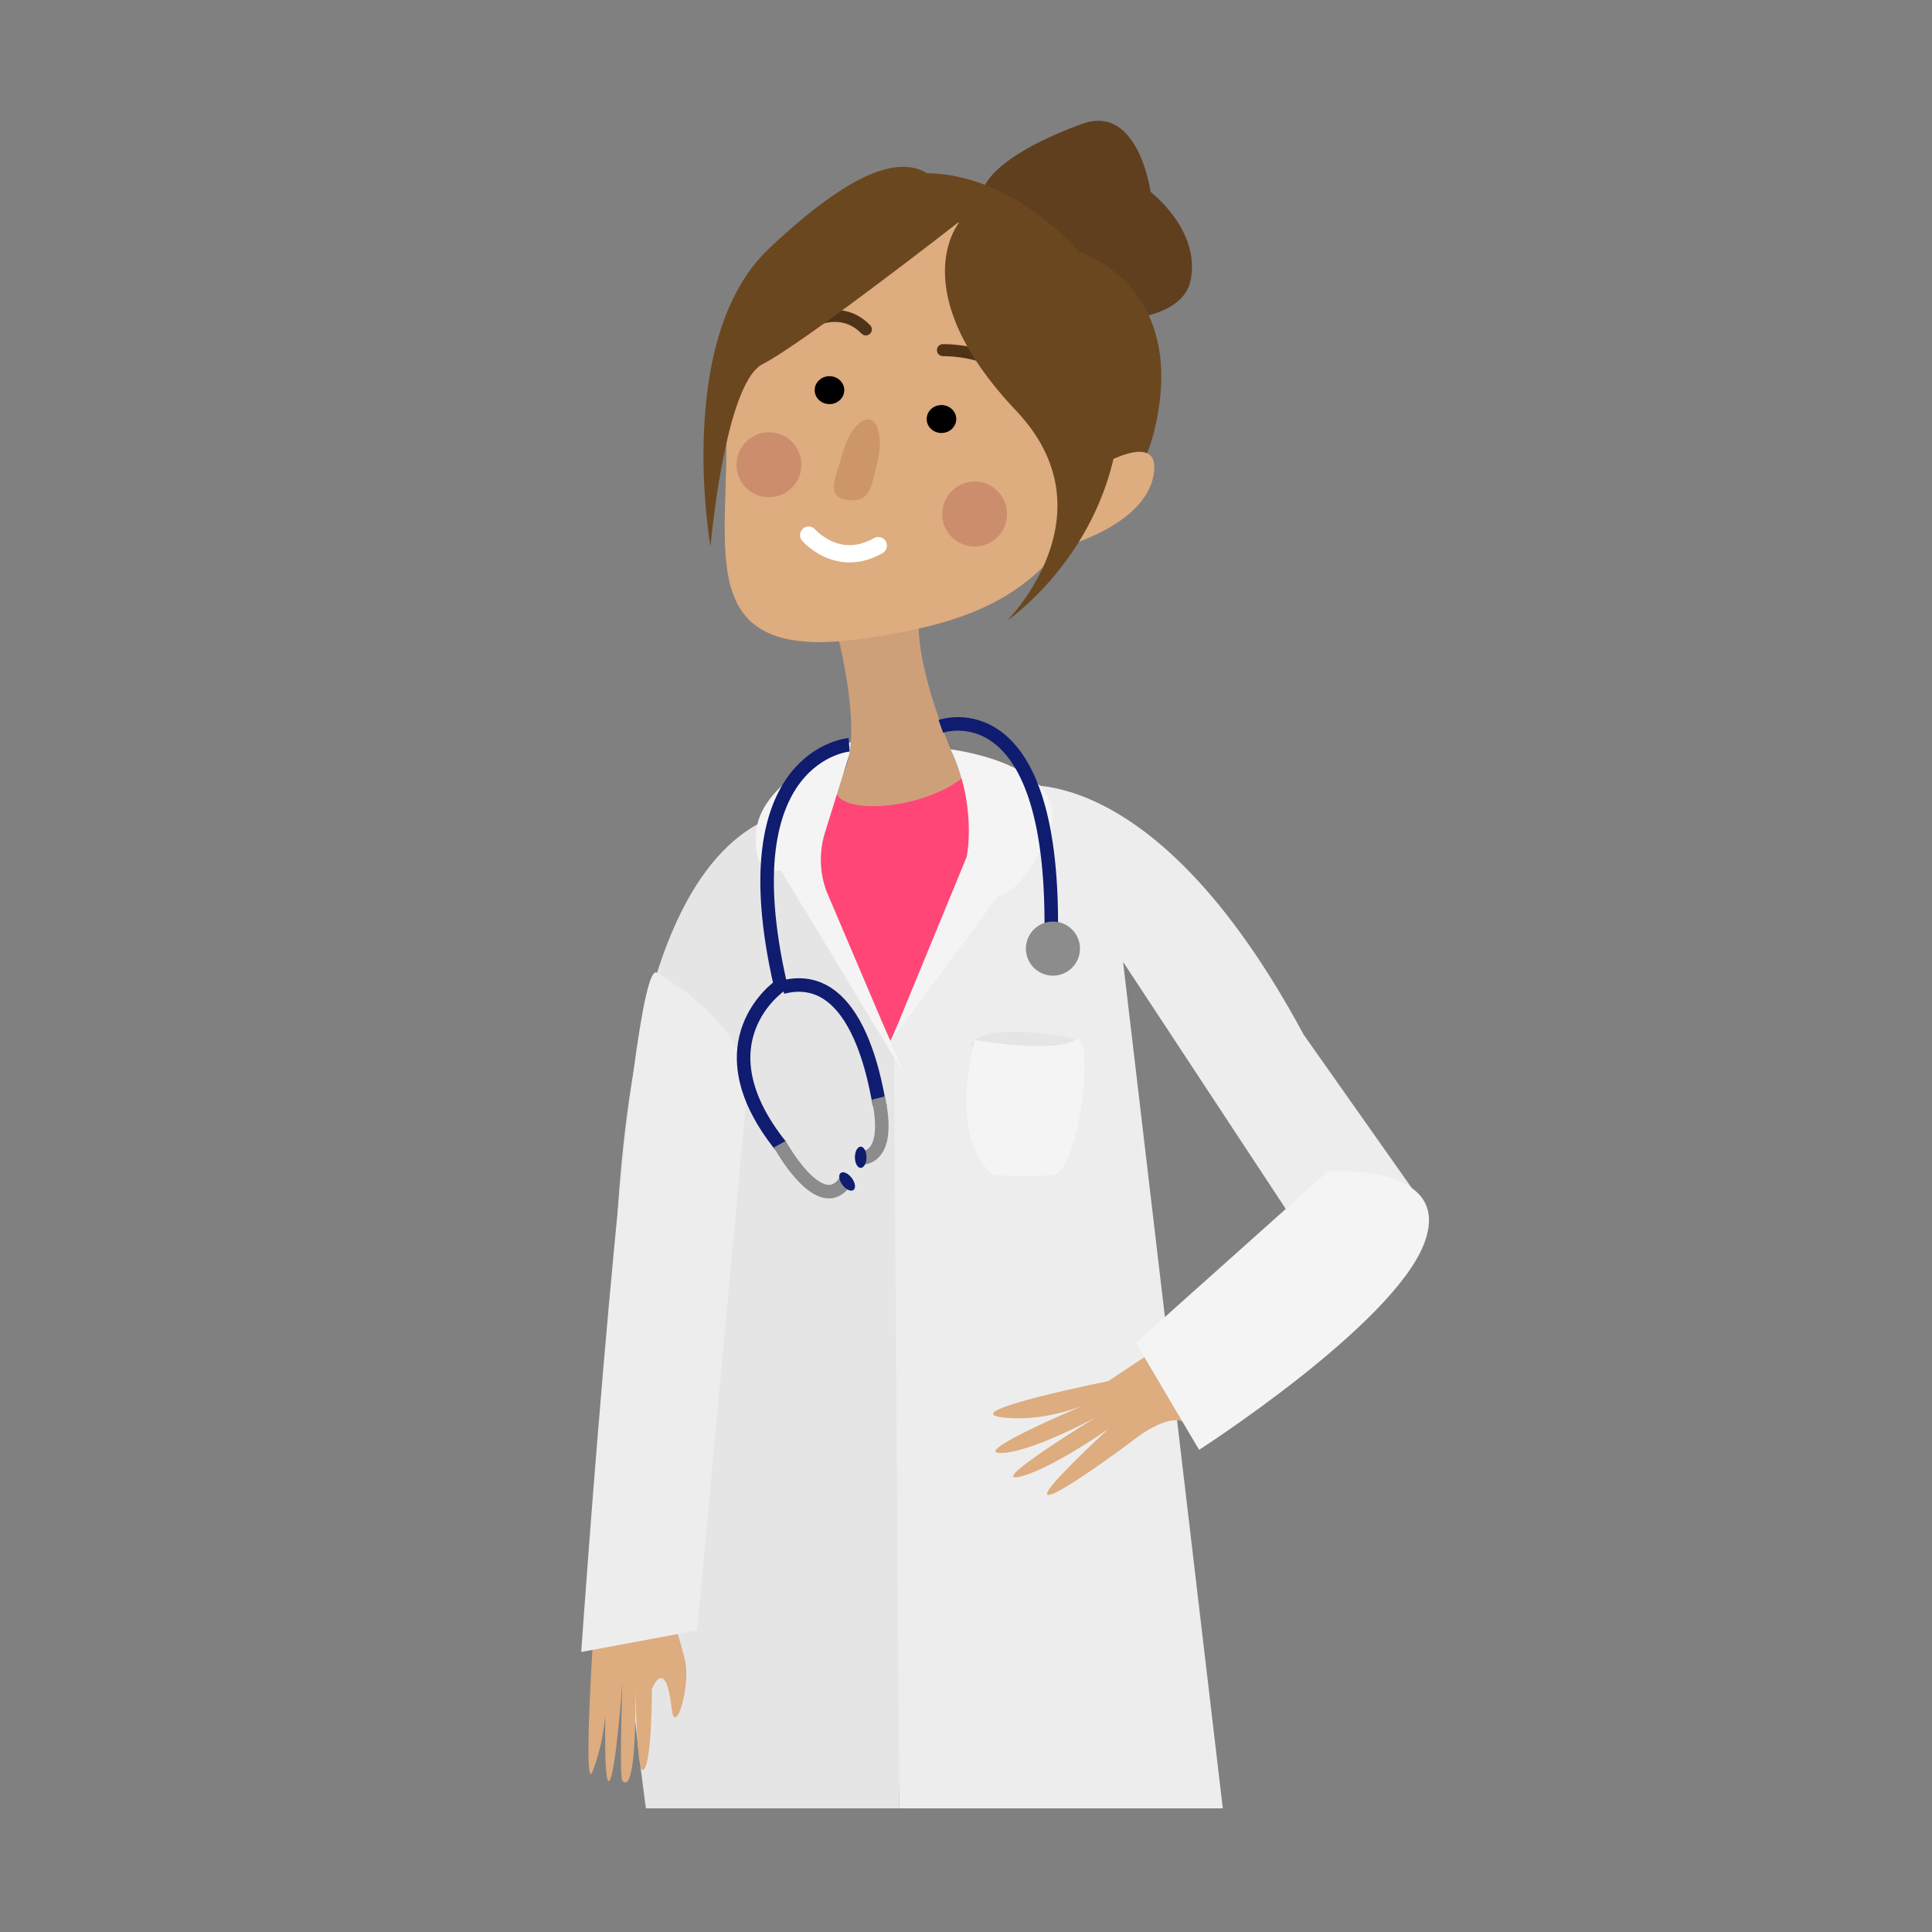 <?xml version="1.0" encoding="utf-8"?>
<!-- Generator: Adobe Illustrator 23.0.1, SVG Export Plug-In . SVG Version: 6.00 Build 0)  -->
<svg version="1.1" id="doctor" xmlns="http://www.w3.org/2000/svg" xmlns:xlink="http://www.w3.org/1999/xlink" x="0px" y="0px"
	 viewBox="0 0 1000 1000" style="enable-background:new 0 0 1000 1000;" xml:space="preserve">
<rect x="0" y="0" width="1000" height="1000" fill="#808080" stroke="none"/>
<style type="text/css">
	.st0{fill:#FF4676;}
	.st1{fill:#603F1F;}
	.st2{fill:#6B4720;}
	.st3{fill:#CEA07A;}
	.st4{fill:#DDAC7F;}
	.st5{fill:#CC966A;}
	.st6{fill:none;stroke:#FFFFFF;stroke-width:8.949;stroke-linecap:round;stroke-miterlimit:10;}
	.st7{fill:none;stroke:#4F3317;stroke-width:6.223;stroke-linecap:round;stroke-miterlimit:10;}
	.st8{fill:#CC8D6D;}
	.st9{fill:#EDEDED;}
	.st10{fill:#E5E5E5;}
	.st11{fill:#F4F4F4;}
	.st12{fill:none;stroke:#0F1C70;stroke-width:7;stroke-miterlimit:10;}
	.st13{fill:#8C8C8C;}
	.st14{fill:none;stroke:#8C8C8C;stroke-width:7;stroke-miterlimit:10;}
	.st15{fill:#0F1C70;}
</style>
<polygon id="shirt" class="st0" points="522.69,405.8 479.44,400.22 434.79,403.01 377.59,439.28 455.72,638.81 536.65,442.07 "/>
<g id="hair_x5F_back">
	<path class="st1" d="M558.2,165.71c0,0,52.9,5.19,58.09-20.74s-20.74-45.64-20.74-45.64s-6.22-45.64-35.27-35.27
		c-29.04,10.37-64.84,30.29-47.98,48.34"/>
	<path class="st2" d="M499.47,134.55l62.73,130.56c0,0,26.43-2.84,35.81-44.47c16.6-73.64-39.42-90.24-39.42-90.24
		s-63.27-75.72-132.77-20.74c-60.62,47.95-46.68,110.99-46.68,110.99"/>
</g>
<path id="neck" class="st3" d="M430.94,318.48c0,0,18.67,64.31,4.15,84.02c-14.52,19.71,38.38,19.71,63.27,0
	c0,0-33.19-69.5-19.71-96.46"/>
<path id="face" class="st4" d="M567.83,255.37c-27.91,50.32-57.86,66.13-121.26,75.22c-84.74,12.15-70.63-39.95-70.53-100.61
	c0.1-65.02,74.5-127.09,126.86-113.35S599.36,198.51,567.83,255.37z"/>
<g id="eyes">
	<ellipse cx="487.3" cy="216.89" rx="7.66" ry="7.23"/>
	<ellipse cx="429.33" cy="201.94" rx="7.66" ry="7.23"/>
</g>
<path id="nose" class="st5" d="M435.78,235.68c-3.02,11.5-9.17,22.05,3.58,23.2c11.29,1.01,11.49-6.95,14.51-18.45
	s1.41-21.89-3.58-23.2C445.29,215.92,438.8,224.18,435.78,235.68z"/>
<path id="mouth" class="st6" d="M418.56,276.98c0,0,15.02,17.46,36.03,5.43"/>
<path id="ear" class="st4" d="M566.89,242.42c0,0,35.27-21.78,30.08,4.15s-47.36,36.75-47.36,36.75"/>
<g id="eyebrows">
	<path class="st7" d="M488.06,181.23c0,0,40.61-0.68,40.45,26.97"/>
	<path class="st7" d="M400.38,179.5c0,0,28.57-28.87,47.78-8.99"/>
</g>
<g id="hair_x5F_front">
	<path class="st2" d="M496.47,115.17c0,0-29.5,35.12,29.5,97.44c50.67,53.51-4.72,108.65-4.72,108.65s46.71-31.61,56.92-92.79
		c10.21-61.18-36.45-113.3-36.45-113.3S511.22,100.44,496.47,115.17z"/>
	<path class="st2" d="M496.36,114.84c0,0-80.41,62.79-101.65,73.64c-19.55,9.99-26.97,94.39-26.97,94.39s-19.02-107.55,30.17-154.11
		C469.43,61.08,487.32,88.44,496.36,114.84z"/>
</g>
<g id="cheeks">
	<ellipse class="st8" cx="504.47" cy="266.07" rx="16.78" ry="16.81"/>
	<ellipse class="st8" cx="398" cy="240.56" rx="16.78" ry="16.81"/>
</g>
<g id="coat_1_">
	<path class="st9" d="M581.3,497.89L632.92,936H465.49l-8.37-389.28l65.58-139.53c0,0,72.55-19.53,152.08,128.36l60,85.11
		l-40.46,48.83L581.3,497.89z"/>
	<path id="coat" class="st10" d="M405.58,420.88l57.11,121.65L465.49,936H334.33C334.33,936,265.96,463,405.58,420.88z"/>
	<path class="st11" d="M492,387.86c0,0,69.92,8.37,48.83,48.63c-15.35,29.3-23.72,26.51-23.72,26.51l-55.81,75.34l39.07-94.88
		C500.37,443.47,505.95,416.96,492,387.86z"/>
	<path class="st11" d="M440.41,384.08c0,0-46.08,18.93-48.87,45.44c-2.79,26.51,12.56,20.93,12.56,20.93s58.5,96.63,64.18,106.04
		l-40.48-95.16c-3.61-9.77-3.89-20.46-0.79-30.41l12.7-40.82L440.41,384.08z"/>
	<path class="st10" d="M558.71,538.35c0,0-41.6-9.77-54.16,0S555.66,552.3,558.71,538.35z"/>
	<path class="st11" d="M504.56,538.35c0,0,40.46,6.98,51.63,0c11.16-6.98,2.79,68.37-11.16,69.76c-13.95,1.4-30.7,0-30.7,0
		S490.6,594.16,504.56,538.35z"/>
</g>
<g id="hands">
	<path class="st4" d="M606.18,693.26l-32.55,21.62c0,0-77.5,15.5-55.8,18.6s43.4-6.2,43.4-6.2s-58.9,24.8-43.4,24.8
		c15.5,0,49.6-18.6,49.6-18.6s-55.8,34.1-40.3,31c15.5-3.1,46.5-24.8,46.5-24.8s-37.2,34.1-31,34.1s43.4-27.9,43.4-27.9
		s18.6-15.5,27.9-9.3s19,1.94,19,1.94"/>
	<path class="st4" d="M306.84,850.33c0,0-5.1,79.95,0,66.34c8.7-23.19,6.8-44.23,6.8-44.23s-1.7,52.73,1.7,49.33
		s6.8-51.03,6.8-51.03s-1.7,49.33,0,51.03s6.8,5.1,6.8-42.53c0-49.86-0.9,38.2,3.8,36.96c4.7-1.24,4.7-42.06,4.7-42.06
		s7.1-17.78,10.21,10.21c1.7,15.31,10.21-11.91,6.8-25.52c-3.22-12.89-10.21-34.02-10.21-34.02l-27.22-10.21L306.84,850.33z"/>
</g>
<g id="coat_x5F_sleeves">
	<path class="st9" d="M387.35,557.88l-26.51,286.03l-60,11.16c0,0,24.97-359.98,39.07-351.61
		C384.73,530.09,387.35,557.88,387.35,557.88z"/>
	<path class="st11" d="M620.66,750.43l-32.71-55.35l99.45-88.9c0,0,66.19-4.35,49.56,37.92
		C720.33,686.37,620.66,750.43,620.66,750.43z"/>
</g>
<g id="stethoscope">
	<path class="st12" d="M486.97,375.94c0,0,60.53-21.44,57.03,113.06"/>
	<path class="st12" d="M439.5,385.5c0,0-63,5-35.5,124.5c0,0-43,29,0,83"/>
	<path class="st12" d="M455.5,571.5c-0.61,6.86-6.54-72.09-50.5-60.5"/>
	<circle class="st13" cx="545" cy="491" r="14"/>
	<path class="st14" d="M403.63,592.24c0,0,20.87,38.26,33.87,19.26"/>
	<path class="st14" d="M454.58,568.35c0,0,7.92,30.15-9.08,31.15"/>
	<ellipse class="st15" cx="445.5" cy="599" rx="3" ry="5.5"/>
	<ellipse transform="matrix(0.8 -0.601 0.601 0.8 -279.446 385.565)" class="st15" cx="438" cy="611.5" rx="3" ry="5.5"/>
</g>
</svg>
